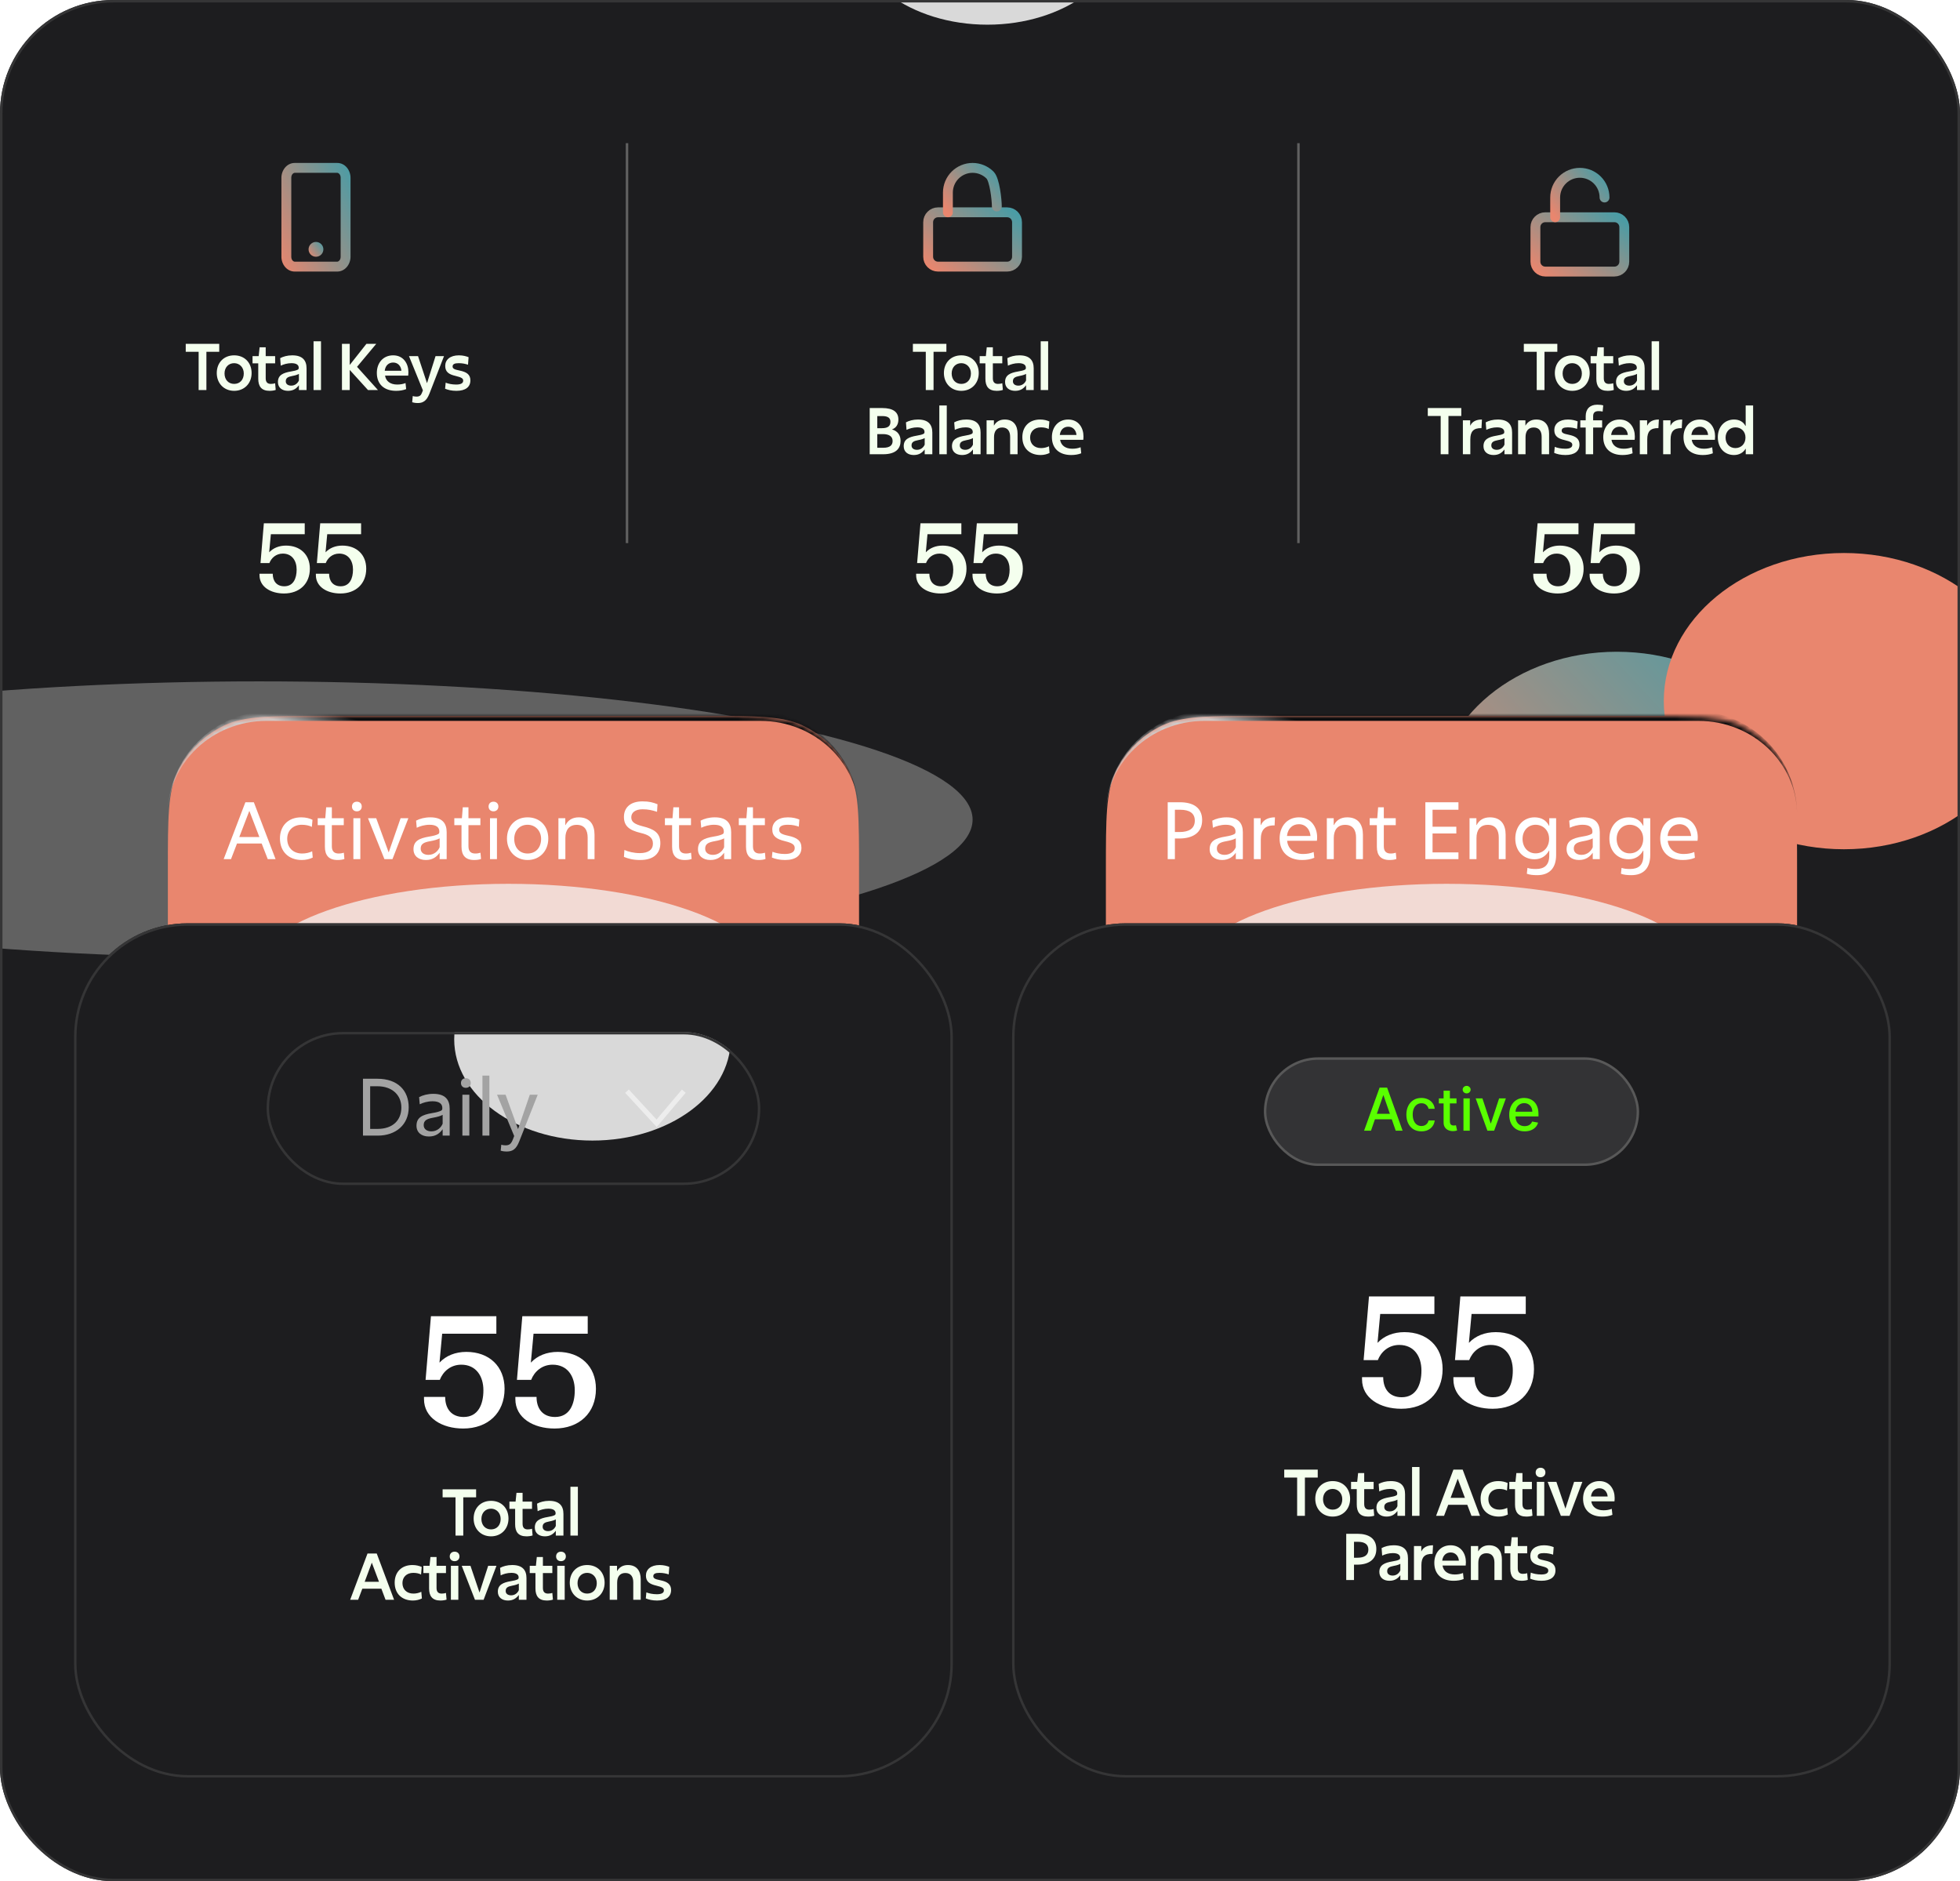 <svg width="397" height="381" viewBox="0 0 397 381" fill="none" xmlns="http://www.w3.org/2000/svg">
<g clip-path="url(#clip0_1_138)">
<rect width="397" height="381" rx="23" fill="#1D1D1F"/>
<g filter="url(#filter0_f_1_138)">
<ellipse cx="200" cy="-15.5" rx="28" ry="20.5" fill="#D9D9D9"/>
</g>
<g filter="url(#filter1_f_1_138)">
<ellipse cx="327.5" cy="162" rx="36.5" ry="30" fill="url(#paint0_linear_1_138)"/>
</g>
<g filter="url(#filter2_f_1_138)">
<ellipse cx="373.5" cy="142" rx="36.5" ry="30" fill="#E9866E"/>
</g>
<g filter="url(#filter3_f_1_138)">
<ellipse cx="52.5" cy="166" rx="144.5" ry="28" fill="#767676" fill-opacity="0.76"/>
</g>
<path d="M327 44H313C311.895 44 311 44.895 311 46V53C311 54.105 311.895 55 313 55H327C328.105 55 329 54.105 329 53V46C329 44.895 328.105 44 327 44Z" stroke="url(#paint1_linear_1_138)" stroke-width="2" stroke-linecap="round" stroke-linejoin="round"/>
<path d="M315 44V40C315 38.674 315.527 37.402 316.464 36.465C317.402 35.527 318.674 35 320 35C321.326 35 322.598 35.527 323.536 36.465C324.473 37.402 325 38.674 325 40" stroke="url(#paint2_linear_1_138)" stroke-width="2" stroke-linecap="round" stroke-linejoin="round"/>
<path d="M204 43H190C188.895 43 188 43.895 188 45V52C188 53.105 188.895 54 190 54H204C205.105 54 206 53.105 206 52V45C206 43.895 205.105 43 204 43Z" stroke="url(#paint3_linear_1_138)" stroke-width="2" stroke-linecap="round" stroke-linejoin="round"/>
<path d="M192 43V39C192 37.674 192.527 36.402 193.464 35.465C194.402 34.527 195.674 34 197 34C198.326 34 199.598 34.527 200.536 35.465C201.473 36.402 201.909 40.492 201.909 41.818" stroke="url(#paint4_linear_1_138)" stroke-width="2" stroke-linecap="round" stroke-linejoin="round"/>
<path d="M64 52C64.828 52 65.5 51.328 65.5 50.5C65.5 49.672 64.828 49 64 49C63.172 49 62.5 49.672 62.5 50.5C62.5 51.328 63.172 52 64 52Z" fill="url(#paint5_linear_1_138)"/>
<path fill-rule="evenodd" clip-rule="evenodd" d="M57 52C57 53.507 58.076 55 59.714 55H68.286C69.924 55 71 53.507 71 52V36C71 34.493 69.924 33 68.286 33H59.714C58.076 33 57 34.493 57 36V52ZM59.714 53C59.459 53 59 52.703 59 52V36C59 35.297 59.459 35 59.714 35H68.286C68.541 35 69 35.297 69 36V52C69 52.703 68.541 53 68.286 53H59.714Z" fill="url(#paint6_linear_1_138)"/>
<path d="M37.621 71.252V69.64H44.407V71.252H41.807V79H40.234V71.252H37.621ZM43.905 75.555C43.905 73.449 45.335 71.967 47.428 71.967C49.521 71.967 50.964 73.449 50.964 75.555C50.964 77.622 49.521 79.156 47.428 79.156C45.348 79.156 43.905 77.622 43.905 75.555ZM47.428 77.752C48.598 77.752 49.378 76.907 49.378 75.633C49.378 74.411 48.52 73.553 47.428 73.553C46.284 73.553 45.478 74.411 45.478 75.633C45.478 76.894 46.271 77.752 47.428 77.752ZM52.31 76.712V73.592H51.153V72.123H52.401L52.583 70.342H53.818V72.123H55.729V73.592H53.818V76.621C53.818 77.453 54.234 77.752 54.858 77.752C55.209 77.752 55.482 77.7 55.729 77.622L55.846 78.974C55.534 79.091 55.053 79.156 54.598 79.156C52.921 79.156 52.31 78.207 52.31 76.712ZM60.508 74.476C60.508 73.93 60.066 73.553 59.039 73.553C58.207 73.553 57.427 73.787 56.868 74.06L56.751 72.539C57.349 72.214 58.207 71.967 59.195 71.967C61.262 71.967 62.094 72.968 62.094 74.619V79H60.547V78.025C60.053 78.675 59.429 79.156 58.337 79.156C57.167 79.156 56.296 78.532 56.296 77.375C56.296 75.971 57.323 75.503 58.961 75.23C59.585 75.126 59.962 75.035 60.261 74.892C60.469 74.801 60.508 74.684 60.508 74.476ZM60.547 75.724C60.287 75.88 59.806 76.036 59.234 76.14C58.35 76.309 57.882 76.53 57.882 77.219C57.882 77.817 58.376 78.103 58.987 78.103C59.767 78.103 60.313 77.609 60.547 77.05V75.724ZM63.51 79V69.12H65.018V79H63.51ZM69.264 79V69.64H70.837V73.917L74.217 69.64H76.206L72.319 74.294L76.557 79H74.542L70.837 74.918V79H69.264ZM82.269 78.805C81.658 79.052 80.956 79.156 80.228 79.156C77.81 79.156 76.328 77.817 76.328 75.529C76.328 73.488 77.615 71.967 79.63 71.967C81.749 71.967 82.724 73.683 82.724 75.373C82.724 75.62 82.711 75.893 82.685 76.075H77.992C78.174 77.206 79.058 77.882 80.462 77.882C81.099 77.882 81.645 77.778 82.139 77.583L82.269 78.805ZM79.643 73.423C78.785 73.423 78.07 73.956 77.927 75.087H81.307C81.229 74.164 80.618 73.423 79.643 73.423ZM84.646 81.626C84.152 81.626 83.775 81.561 83.489 81.47L83.606 80.209C83.827 80.274 84.035 80.326 84.334 80.326C84.997 80.326 85.27 80.092 85.491 79.494L85.66 79.065L82.839 72.123H84.672L86.492 77.609L88.221 72.123H89.937L87.103 79.416C86.635 80.651 86.128 81.626 84.646 81.626ZM90.154 78.727L90.272 77.505C90.778 77.713 91.558 77.882 92.391 77.882C93.236 77.882 93.82 77.674 93.82 77.102C93.82 76.647 93.508 76.439 92.287 76.14C90.934 75.828 90.18 75.347 90.18 74.099C90.18 72.864 91.168 71.967 92.95 71.967C93.794 71.967 94.471 72.162 94.912 72.344L94.796 73.865C94.302 73.696 93.665 73.553 92.924 73.553C92.118 73.553 91.675 73.735 91.675 74.216C91.675 74.645 91.975 74.827 93.093 75.048C94.496 75.334 95.276 75.841 95.276 77.037C95.276 78.363 94.314 79.156 92.442 79.156C91.481 79.156 90.74 78.974 90.154 78.727Z" fill="#F4FFEE"/>
<path d="M52.764 114.04L53.444 105.98H61.724V108.2H54.864L54.524 111.86C55.344 110.98 56.544 110.5 57.924 110.5C60.804 110.5 62.764 112.32 62.764 115.18C62.764 118.24 60.644 120.2 57.524 120.2C54.844 120.2 52.564 118.86 52.564 116.48V116.2H55.244C55.244 117.7 56.044 118.74 57.584 118.74C59.424 118.74 60.084 117.14 60.084 115.36C60.084 113.56 59.144 112.12 57.284 112.12C55.924 112.12 54.964 113 54.564 114.04H52.764ZM64.18 114.04L64.86 105.98H73.14V108.2H66.28L65.94 111.86C66.76 110.98 67.96 110.5 69.34 110.5C72.22 110.5 74.18 112.32 74.18 115.18C74.18 118.24 72.06 120.2 68.94 120.2C66.26 120.2 63.98 118.86 63.98 116.48V116.2H66.66C66.66 117.7 67.46 118.74 69 118.74C70.84 118.74 71.5 117.14 71.5 115.36C71.5 113.56 70.56 112.12 68.7 112.12C67.34 112.12 66.38 113 65.98 114.04H64.18Z" fill="#F4FFEE"/>
<path d="M184.906 71.252V69.64H191.692V71.252H189.092V79H187.519V71.252H184.906ZM191.189 75.555C191.189 73.449 192.619 71.967 194.712 71.967C196.805 71.967 198.248 73.449 198.248 75.555C198.248 77.622 196.805 79.156 194.712 79.156C192.632 79.156 191.189 77.622 191.189 75.555ZM194.712 77.752C195.882 77.752 196.662 76.907 196.662 75.633C196.662 74.411 195.804 73.553 194.712 73.553C193.568 73.553 192.762 74.411 192.762 75.633C192.762 76.894 193.555 77.752 194.712 77.752ZM199.595 76.712V73.592H198.438V72.123H199.686L199.868 70.342H201.103V72.123H203.014V73.592H201.103V76.621C201.103 77.453 201.519 77.752 202.143 77.752C202.494 77.752 202.767 77.7 203.014 77.622L203.131 78.974C202.819 79.091 202.338 79.156 201.883 79.156C200.206 79.156 199.595 78.207 199.595 76.712ZM207.792 74.476C207.792 73.93 207.35 73.553 206.323 73.553C205.491 73.553 204.711 73.787 204.152 74.06L204.035 72.539C204.633 72.214 205.491 71.967 206.479 71.967C208.546 71.967 209.378 72.968 209.378 74.619V79H207.831V78.025C207.337 78.675 206.713 79.156 205.621 79.156C204.451 79.156 203.58 78.532 203.58 77.375C203.58 75.971 204.607 75.503 206.245 75.23C206.869 75.126 207.246 75.035 207.545 74.892C207.753 74.801 207.792 74.684 207.792 74.476ZM207.831 75.724C207.571 75.88 207.09 76.036 206.518 76.14C205.634 76.309 205.166 76.53 205.166 77.219C205.166 77.817 205.66 78.103 206.271 78.103C207.051 78.103 207.597 77.609 207.831 77.05V75.724ZM210.795 79V69.12H212.303V79H210.795ZM176.159 92V82.64H178.668C180.982 82.64 181.97 83.498 181.97 84.967C181.97 85.89 181.58 86.644 180.67 86.969C181.827 87.307 182.412 88.126 182.412 89.296C182.412 90.765 181.554 92 178.876 92H176.159ZM178.655 84.265H177.693V86.722H178.616C179.955 86.722 180.358 86.215 180.358 85.422C180.358 84.681 179.903 84.265 178.655 84.265ZM178.811 87.918H177.693V90.687H178.889C180.319 90.687 180.8 90.128 180.8 89.309C180.8 88.386 180.085 87.918 178.811 87.918ZM187.258 87.476C187.258 86.93 186.816 86.553 185.789 86.553C184.957 86.553 184.177 86.787 183.618 87.06L183.501 85.539C184.099 85.214 184.957 84.967 185.945 84.967C188.012 84.967 188.844 85.968 188.844 87.619V92H187.297V91.025C186.803 91.675 186.179 92.156 185.087 92.156C183.917 92.156 183.046 91.532 183.046 90.375C183.046 88.971 184.073 88.503 185.711 88.23C186.335 88.126 186.712 88.035 187.011 87.892C187.219 87.801 187.258 87.684 187.258 87.476ZM187.297 88.724C187.037 88.88 186.556 89.036 185.984 89.14C185.1 89.309 184.632 89.53 184.632 90.219C184.632 90.817 185.126 91.103 185.737 91.103C186.517 91.103 187.063 90.609 187.297 90.05V88.724ZM190.261 92V82.12H191.769V92H190.261ZM197.033 87.476C197.033 86.93 196.591 86.553 195.564 86.553C194.732 86.553 193.952 86.787 193.393 87.06L193.276 85.539C193.874 85.214 194.732 84.967 195.72 84.967C197.787 84.967 198.619 85.968 198.619 87.619V92H197.072V91.025C196.578 91.675 195.954 92.156 194.862 92.156C193.692 92.156 192.821 91.532 192.821 90.375C192.821 88.971 193.848 88.503 195.486 88.23C196.11 88.126 196.487 88.035 196.786 87.892C196.994 87.801 197.033 87.684 197.033 87.476ZM197.072 88.724C196.812 88.88 196.331 89.036 195.759 89.14C194.875 89.309 194.407 89.53 194.407 90.219C194.407 90.817 194.901 91.103 195.512 91.103C196.292 91.103 196.838 90.609 197.072 90.05V88.724ZM199.833 92V85.123H201.315V86.163H201.354C201.757 85.448 202.459 84.967 203.512 84.967C205.306 84.967 206.112 86.176 206.112 87.84V92H204.604V88.464C204.604 87.372 204.136 86.579 202.992 86.579C201.887 86.579 201.341 87.346 201.341 88.529V92H199.833ZM212.472 90.388L212.589 91.74C212.108 91.987 211.458 92.156 210.769 92.156C208.559 92.156 207.077 90.791 207.077 88.529C207.077 86.449 208.416 84.967 210.678 84.967C211.432 84.967 212.069 85.136 212.55 85.357L212.42 86.891C212.004 86.67 211.458 86.553 210.847 86.553C209.495 86.553 208.65 87.411 208.65 88.62C208.65 89.92 209.534 90.752 210.873 90.752C211.432 90.752 211.991 90.622 212.472 90.388ZM219.004 91.805C218.393 92.052 217.691 92.156 216.963 92.156C214.545 92.156 213.063 90.817 213.063 88.529C213.063 86.488 214.35 84.967 216.365 84.967C218.484 84.967 219.459 86.683 219.459 88.373C219.459 88.62 219.446 88.893 219.42 89.075H214.727C214.909 90.206 215.793 90.882 217.197 90.882C217.834 90.882 218.38 90.778 218.874 90.583L219.004 91.805ZM216.378 86.423C215.52 86.423 214.805 86.956 214.662 88.087H218.042C217.964 87.164 217.353 86.423 216.378 86.423Z" fill="#F4FFEE"/>
<path d="M185.764 114.04L186.444 105.98H194.724V108.2H187.864L187.524 111.86C188.344 110.98 189.544 110.5 190.924 110.5C193.804 110.5 195.764 112.32 195.764 115.18C195.764 118.24 193.644 120.2 190.524 120.2C187.844 120.2 185.564 118.86 185.564 116.48V116.2H188.244C188.244 117.7 189.044 118.74 190.584 118.74C192.424 118.74 193.084 117.14 193.084 115.36C193.084 113.56 192.144 112.12 190.284 112.12C188.924 112.12 187.964 113 187.564 114.04H185.764ZM197.18 114.04L197.86 105.98H206.14V108.2H199.28L198.94 111.86C199.76 110.98 200.96 110.5 202.34 110.5C205.22 110.5 207.18 112.32 207.18 115.18C207.18 118.24 205.06 120.2 201.94 120.2C199.26 120.2 196.98 118.86 196.98 116.48V116.2H199.66C199.66 117.7 200.46 118.74 202 118.74C203.84 118.74 204.5 117.14 204.5 115.36C204.5 113.56 203.56 112.12 201.7 112.12C200.34 112.12 199.38 113 198.98 114.04H197.18Z" fill="#F4FFEE"/>
<path d="M308.652 71.252V69.64H315.438V71.252H312.838V79H311.265V71.252H308.652ZM314.936 75.555C314.936 73.449 316.366 71.967 318.459 71.967C320.552 71.967 321.995 73.449 321.995 75.555C321.995 77.622 320.552 79.156 318.459 79.156C316.379 79.156 314.936 77.622 314.936 75.555ZM318.459 77.752C319.629 77.752 320.409 76.907 320.409 75.633C320.409 74.411 319.551 73.553 318.459 73.553C317.315 73.553 316.509 74.411 316.509 75.633C316.509 76.894 317.302 77.752 318.459 77.752ZM323.341 76.712V73.592H322.184V72.123H323.432L323.614 70.342H324.849V72.123H326.76V73.592H324.849V76.621C324.849 77.453 325.265 77.752 325.889 77.752C326.24 77.752 326.513 77.7 326.76 77.622L326.877 78.974C326.565 79.091 326.084 79.156 325.629 79.156C323.952 79.156 323.341 78.207 323.341 76.712ZM331.539 74.476C331.539 73.93 331.097 73.553 330.07 73.553C329.238 73.553 328.458 73.787 327.899 74.06L327.782 72.539C328.38 72.214 329.238 71.967 330.226 71.967C332.293 71.967 333.125 72.968 333.125 74.619V79H331.578V78.025C331.084 78.675 330.46 79.156 329.368 79.156C328.198 79.156 327.327 78.532 327.327 77.375C327.327 75.971 328.354 75.503 329.992 75.23C330.616 75.126 330.993 75.035 331.292 74.892C331.5 74.801 331.539 74.684 331.539 74.476ZM331.578 75.724C331.318 75.88 330.837 76.036 330.265 76.14C329.381 76.309 328.913 76.53 328.913 77.219C328.913 77.817 329.407 78.103 330.018 78.103C330.798 78.103 331.344 77.609 331.578 77.05V75.724ZM334.541 79V69.12H336.049V79H334.541ZM289.2 84.252V82.64H295.986V84.252H293.386V92H291.813V84.252H289.2ZM296.307 92V85.123H297.789V86.176H297.828C298.192 85.383 299.011 84.967 300.168 84.967L300.077 86.709C298.426 86.67 297.815 87.424 297.815 88.984V92H296.307ZM304.692 87.476C304.692 86.93 304.25 86.553 303.223 86.553C302.391 86.553 301.611 86.787 301.052 87.06L300.935 85.539C301.533 85.214 302.391 84.967 303.379 84.967C305.446 84.967 306.278 85.968 306.278 87.619V92H304.731V91.025C304.237 91.675 303.613 92.156 302.521 92.156C301.351 92.156 300.48 91.532 300.48 90.375C300.48 88.971 301.507 88.503 303.145 88.23C303.769 88.126 304.146 88.035 304.445 87.892C304.653 87.801 304.692 87.684 304.692 87.476ZM304.731 88.724C304.471 88.88 303.99 89.036 303.418 89.14C302.534 89.309 302.066 89.53 302.066 90.219C302.066 90.817 302.56 91.103 303.171 91.103C303.951 91.103 304.497 90.609 304.731 90.05V88.724ZM307.491 92V85.123H308.973V86.163H309.012C309.415 85.448 310.117 84.967 311.17 84.967C312.964 84.967 313.77 86.176 313.77 87.84V92H312.262V88.464C312.262 87.372 311.794 86.579 310.65 86.579C309.545 86.579 308.999 87.346 308.999 88.529V92H307.491ZM314.801 91.727L314.918 90.505C315.425 90.713 316.205 90.882 317.037 90.882C317.882 90.882 318.467 90.674 318.467 90.102C318.467 89.647 318.155 89.439 316.933 89.14C315.581 88.828 314.827 88.347 314.827 87.099C314.827 85.864 315.815 84.967 317.596 84.967C318.441 84.967 319.117 85.162 319.559 85.344L319.442 86.865C318.948 86.696 318.311 86.553 317.57 86.553C316.764 86.553 316.322 86.735 316.322 87.216C316.322 87.645 316.621 87.827 317.739 88.048C319.143 88.334 319.923 88.841 319.923 90.037C319.923 91.363 318.961 92.156 317.089 92.156C316.127 92.156 315.386 91.974 314.801 91.727ZM320.093 86.592V85.123H321.185V84.278C321.185 82.848 322.03 81.964 323.499 81.964C324.006 81.964 324.422 82.003 324.734 82.107L324.617 83.355C324.37 83.29 324.11 83.264 323.785 83.264C322.966 83.264 322.693 83.667 322.693 84.291V85.123H324.513V86.592H322.693V92H321.185V86.592H320.093ZM330.681 91.805C330.07 92.052 329.368 92.156 328.64 92.156C326.222 92.156 324.74 90.817 324.74 88.529C324.74 86.488 326.027 84.967 328.042 84.967C330.161 84.967 331.136 86.683 331.136 88.373C331.136 88.62 331.123 88.893 331.097 89.075H326.404C326.586 90.206 327.47 90.882 328.874 90.882C329.511 90.882 330.057 90.778 330.551 90.583L330.681 91.805ZM328.055 86.423C327.197 86.423 326.482 86.956 326.339 88.087H329.719C329.641 87.164 329.03 86.423 328.055 86.423ZM332.145 92V85.123H333.627V86.176H333.666C334.03 85.383 334.849 84.967 336.006 84.967L335.915 86.709C334.264 86.67 333.653 87.424 333.653 88.984V92H332.145ZM336.874 92V85.123H338.356V86.176H338.395C338.759 85.383 339.578 84.967 340.735 84.967L340.644 86.709C338.993 86.67 338.382 87.424 338.382 88.984V92H336.874ZM346.937 91.805C346.326 92.052 345.624 92.156 344.896 92.156C342.478 92.156 340.996 90.817 340.996 88.529C340.996 86.488 342.283 84.967 344.298 84.967C346.417 84.967 347.392 86.683 347.392 88.373C347.392 88.62 347.379 88.893 347.353 89.075H342.66C342.842 90.206 343.726 90.882 345.13 90.882C345.767 90.882 346.313 90.778 346.807 90.583L346.937 91.805ZM344.311 86.423C343.453 86.423 342.738 86.956 342.595 88.087H345.975C345.897 87.164 345.286 86.423 344.311 86.423ZM355.096 82.12V92H353.601V90.895H353.562C353.107 91.675 352.275 92.156 351.222 92.156C349.324 92.156 347.946 90.752 347.946 88.542C347.946 86.371 349.389 84.967 351.235 84.967C352.275 84.967 353.12 85.422 353.536 86.254H353.588V82.12H355.096ZM351.508 86.553C350.39 86.553 349.519 87.398 349.519 88.633C349.519 89.92 350.377 90.752 351.508 90.752C352.665 90.752 353.549 89.907 353.549 88.62C353.549 87.372 352.665 86.553 351.508 86.553Z" fill="#F4FFEE"/>
<path d="M310.764 114.04L311.444 105.98H319.724V108.2H312.864L312.524 111.86C313.344 110.98 314.544 110.5 315.924 110.5C318.804 110.5 320.764 112.32 320.764 115.18C320.764 118.24 318.644 120.2 315.524 120.2C312.844 120.2 310.564 118.86 310.564 116.48V116.2H313.244C313.244 117.7 314.044 118.74 315.584 118.74C317.424 118.74 318.084 117.14 318.084 115.36C318.084 113.56 317.144 112.12 315.284 112.12C313.924 112.12 312.964 113 312.564 114.04H310.764ZM322.18 114.04L322.86 105.98H331.14V108.2H324.28L323.94 111.86C324.76 110.98 325.96 110.5 327.34 110.5C330.22 110.5 332.18 112.32 332.18 115.18C332.18 118.24 330.06 120.2 326.94 120.2C324.26 120.2 321.98 118.86 321.98 116.48V116.2H324.66C324.66 117.7 325.46 118.74 327 118.74C328.84 118.74 329.5 117.14 329.5 115.36C329.5 113.56 328.56 112.12 326.7 112.12C325.34 112.12 324.38 113 323.98 114.04H322.18Z" fill="#F4FFEE"/>
<path d="M127 29V110" stroke="#616161" stroke-width="0.5"/>
<path d="M263 29V110" stroke="#616161" stroke-width="0.5"/>
<g clip-path="url(#clip1_1_138)">
<mask id="path-21-inside-1_1_138" fill="white">
<path d="M34 190H174V176.2C174 165.753 174 160.529 172.097 156.484C170.115 152.273 166.727 148.885 162.516 146.903C158.471 145 153.247 145 142.8 145H65.2C54.753 145 49.529 145 45.484 146.903C41.273 148.885 37.885 152.273 35.904 156.484C34 160.529 34 165.753 34 176.2V190Z"/>
</mask>
<path d="M34 190H174V176.2C174 165.753 174 160.529 172.097 156.484C170.115 152.273 166.727 148.885 162.516 146.903C158.471 145 153.247 145 142.8 145H65.2C54.753 145 49.529 145 45.484 146.903C41.273 148.885 37.885 152.273 35.904 156.484C34 160.529 34 165.753 34 176.2V190Z" fill="#E9866E"/>
<g filter="url(#filter4_f_1_138)">
<ellipse cx="52" cy="18.5" rx="52" ry="18.5" transform="matrix(1 0 0 -1 51 216)" fill="#F5F5F5" fill-opacity="0.76"/>
</g>
<path d="M54.232 174L53 170.832H48.008L46.792 174H45.304L49.704 162.48H51.416L55.816 174H54.232ZM52.536 169.52L50.504 164.224L48.472 169.52H52.536ZM63.232 172.416L63.344 173.68C62.752 173.984 61.968 174.176 61.12 174.176C58.48 174.176 56.704 172.48 56.704 169.808C56.704 167.328 58.304 165.536 61.008 165.536C61.968 165.536 62.704 165.744 63.296 166.032L63.168 167.472C62.64 167.2 61.936 167.04 61.136 167.04C59.328 167.04 58.176 168.24 58.176 169.872C58.176 171.696 59.392 172.864 61.2 172.864C61.936 172.864 62.64 172.704 63.232 172.416ZM65.807 171.488V167.12H64.351V165.712H65.887L66.063 163.504H67.215V165.712H69.631V167.12H67.215V171.408C67.215 172.496 67.791 172.864 68.591 172.864C69.007 172.864 69.327 172.8 69.647 172.704L69.759 173.968C69.423 174.112 68.879 174.176 68.367 174.176C66.575 174.176 65.807 173.2 65.807 171.488ZM72.282 164.32C71.69 164.32 71.29 163.936 71.29 163.344C71.29 162.752 71.69 162.368 72.282 162.368C72.874 162.368 73.274 162.752 73.274 163.344C73.274 163.936 72.858 164.32 72.282 164.32ZM71.578 174V165.712H72.986V174H71.578ZM79.496 174H77.865L74.537 165.712H76.201L78.728 172.64L81.144 165.712H82.713L79.496 174ZM88.985 168.4C88.985 167.6 88.409 167.04 87.017 167.04C85.993 167.04 85.065 167.328 84.409 167.648L84.281 166.208C85.017 165.808 86.025 165.536 87.161 165.536C89.561 165.536 90.473 166.72 90.473 168.544V174H89.049V172.704C88.457 173.52 87.657 174.176 86.265 174.176C84.825 174.176 83.753 173.408 83.753 172C83.753 170.368 84.841 169.776 86.985 169.424C87.769 169.296 88.313 169.152 88.697 168.96C88.953 168.848 88.985 168.688 88.985 168.4ZM89.049 169.792C88.665 170.016 87.961 170.224 87.129 170.368C85.849 170.592 85.209 170.928 85.209 171.872C85.209 172.72 85.913 173.136 86.777 173.136C87.913 173.136 88.729 172.384 89.049 171.584V169.792ZM93.479 171.488V167.12H92.023V165.712H93.559L93.735 163.504H94.887V165.712H97.303V167.12H94.887V171.408C94.887 172.496 95.463 172.864 96.263 172.864C96.679 172.864 96.999 172.8 97.319 172.704L97.431 173.968C97.095 174.112 96.551 174.176 96.039 174.176C94.247 174.176 93.479 173.2 93.479 171.488ZM99.954 164.32C99.362 164.32 98.962 163.936 98.962 163.344C98.962 162.752 99.362 162.368 99.954 162.368C100.546 162.368 100.946 162.752 100.946 163.344C100.946 163.936 100.53 164.32 99.954 164.32ZM99.25 174V165.712H100.658V174H99.25ZM102.688 169.856C102.688 167.296 104.384 165.536 106.864 165.536C109.36 165.536 111.056 167.296 111.056 169.84C111.056 172.32 109.36 174.176 106.864 174.176C104.4 174.176 102.688 172.32 102.688 169.856ZM106.864 172.864C108.528 172.864 109.6 171.664 109.6 169.904C109.6 168.208 108.384 167.04 106.864 167.04C105.264 167.04 104.16 168.208 104.16 169.904C104.16 171.664 105.232 172.864 106.864 172.864ZM113.109 174V165.712H114.501V167.104H114.549C115.013 166.16 115.909 165.536 117.221 165.536C119.509 165.536 120.421 167.04 120.421 169.056V174H119.029V169.616C119.029 168.144 118.405 167.056 116.821 167.056C115.285 167.056 114.517 168.096 114.517 169.728V174H113.109ZM126.379 173.552L126.475 172.144C127.211 172.48 128.363 172.784 129.595 172.784C131.323 172.784 132.251 172.08 132.251 170.864C132.251 169.584 131.339 169.072 129.803 168.704C127.435 168.144 126.379 167.296 126.379 165.44C126.379 163.664 127.579 162.304 130.123 162.304C131.515 162.304 132.235 162.512 133.179 162.88L133.083 164.416C132.107 164.096 131.291 163.904 130.155 163.904C128.603 163.904 127.867 164.624 127.867 165.52C127.867 166.4 128.395 166.896 130.219 167.36C132.443 167.904 133.755 168.672 133.755 170.768C133.755 172.688 132.587 174.176 129.659 174.176C128.155 174.176 127.291 173.904 126.379 173.552ZM136.135 171.488V167.12H134.679V165.712H136.215L136.391 163.504H137.543V165.712H139.959V167.12H137.543V171.408C137.543 172.496 138.119 172.864 138.919 172.864C139.335 172.864 139.655 172.8 139.975 172.704L140.087 173.968C139.751 174.112 139.207 174.176 138.695 174.176C136.903 174.176 136.135 173.2 136.135 171.488ZM146.61 168.4C146.61 167.6 146.034 167.04 144.642 167.04C143.618 167.04 142.69 167.328 142.034 167.648L141.906 166.208C142.642 165.808 143.65 165.536 144.786 165.536C147.186 165.536 148.098 166.72 148.098 168.544V174H146.674V172.704C146.082 173.52 145.282 174.176 143.89 174.176C142.45 174.176 141.378 173.408 141.378 172C141.378 170.368 142.466 169.776 144.61 169.424C145.394 169.296 145.938 169.152 146.322 168.96C146.578 168.848 146.61 168.688 146.61 168.4ZM146.674 169.792C146.29 170.016 145.586 170.224 144.754 170.368C143.474 170.592 142.834 170.928 142.834 171.872C142.834 172.72 143.538 173.136 144.402 173.136C145.538 173.136 146.354 172.384 146.674 171.584V169.792ZM151.104 171.488V167.12H149.648V165.712H151.184L151.36 163.504H152.512V165.712H154.928V167.12H152.512V171.408C152.512 172.496 153.088 172.864 153.888 172.864C154.304 172.864 154.624 172.8 154.944 172.704L155.056 173.968C154.72 174.112 154.176 174.176 153.664 174.176C151.872 174.176 151.104 173.2 151.104 171.488ZM156.347 173.68L156.459 172.512C157.115 172.768 157.979 172.96 158.955 172.96C160.139 172.96 160.971 172.624 160.971 171.776C160.971 171.072 160.507 170.736 158.955 170.352C157.307 169.952 156.427 169.376 156.427 167.968C156.427 166.528 157.595 165.536 159.595 165.536C160.619 165.536 161.371 165.76 161.915 165.984L161.803 167.424C161.227 167.216 160.507 167.04 159.595 167.04C158.491 167.04 157.819 167.312 157.819 168.032C157.819 168.688 158.283 168.976 159.659 169.264C161.435 169.648 162.331 170.256 162.331 171.712C162.331 173.232 161.211 174.176 159.019 174.176C157.899 174.176 157.067 173.968 156.347 173.68Z" fill="white"/>
</g>
<path d="M34 190H174H34ZM174 165C174 153.402 164.598 144 153 144H55C43.402 144 34 153.402 34 165C34 154.507 42.954 146 54 146H154C165.046 146 174 154.507 174 165ZM34 145V190V145ZM174 190V145V190Z" fill="url(#paint7_linear_1_138)" mask="url(#path-21-inside-1_1_138)"/>
<g clip-path="url(#clip2_1_138)">
<mask id="path-25-inside-2_1_138" fill="white">
<path d="M224 190H364V176.2C364 165.753 364 160.529 362.097 156.484C360.115 152.273 356.727 148.885 352.516 146.903C348.471 145 343.247 145 332.8 145H255.2C244.753 145 239.529 145 235.484 146.903C231.273 148.885 227.885 152.273 225.903 156.484C224 160.529 224 165.753 224 176.2V190Z"/>
</mask>
<path d="M224 190H364V176.2C364 165.753 364 160.529 362.097 156.484C360.115 152.273 356.727 148.885 352.516 146.903C348.471 145 343.247 145 332.8 145H255.2C244.753 145 239.529 145 235.484 146.903C231.273 148.885 227.885 152.273 225.903 156.484C224 160.529 224 165.753 224 176.2V190Z" fill="#E9866E"/>
<g filter="url(#filter5_f_1_138)">
<ellipse cx="52" cy="18.5" rx="52" ry="18.5" transform="matrix(1 0 0 -1 241 216)" fill="#F5F5F5" fill-opacity="0.76"/>
</g>
<path d="M238.84 169.824H237.976V174H236.52V162.48H238.984C241.72 162.48 243.496 163.6 243.496 166.096C243.496 168.704 241.544 169.824 238.84 169.824ZM239.064 164H237.976V168.512H238.904C240.856 168.512 242.008 167.792 242.008 166.192C242.008 164.688 240.904 164 239.064 164ZM250.251 168.4C250.251 167.6 249.675 167.04 248.283 167.04C247.259 167.04 246.331 167.328 245.675 167.648L245.547 166.208C246.283 165.808 247.291 165.536 248.427 165.536C250.827 165.536 251.739 166.72 251.739 168.544V174H250.315V172.704C249.723 173.52 248.923 174.176 247.531 174.176C246.091 174.176 245.019 173.408 245.019 172C245.019 170.368 246.107 169.776 248.251 169.424C249.035 169.296 249.579 169.152 249.963 168.96C250.219 168.848 250.251 168.688 250.251 168.4ZM250.315 169.792C249.931 170.016 249.227 170.224 248.395 170.368C247.115 170.592 246.475 170.928 246.475 171.872C246.475 172.72 247.179 173.136 248.043 173.136C249.179 173.136 249.995 172.384 250.315 171.584V169.792ZM253.969 174V165.712H255.345V167.104H255.393C255.841 166.096 256.817 165.536 258.241 165.536L258.177 167.168C256.145 167.136 255.377 168.16 255.377 169.984V174H253.969ZM266.212 173.728C265.476 174.048 264.628 174.176 263.748 174.176C260.916 174.176 259.188 172.512 259.188 169.808C259.188 167.376 260.708 165.536 263.108 165.536C265.652 165.536 266.788 167.648 266.788 169.552C266.788 169.808 266.772 170.112 266.74 170.288H260.708C260.884 171.888 262.036 172.96 263.94 172.96C264.74 172.96 265.46 172.832 266.084 172.56L266.212 173.728ZM263.092 166.928C261.86 166.928 260.852 167.728 260.676 169.312H265.444C265.332 168 264.484 166.928 263.092 166.928ZM268.75 174V165.712H270.142V167.104H270.19C270.654 166.16 271.55 165.536 272.862 165.536C275.15 165.536 276.062 167.04 276.062 169.056V174H274.67V169.616C274.67 168.144 274.046 167.056 272.462 167.056C270.926 167.056 270.158 168.096 270.158 169.728V174H268.75ZM278.885 171.488V167.12H277.429V165.712H278.965L279.141 163.504H280.293V165.712H282.709V167.12H280.293V171.408C280.293 172.496 280.869 172.864 281.669 172.864C282.085 172.864 282.405 172.8 282.725 172.704L282.837 173.968C282.501 174.112 281.957 174.176 281.445 174.176C279.653 174.176 278.885 173.2 278.885 171.488ZM288.708 174V162.48H295.411V164H290.164V167.44H294.98V168.8H290.164V172.64H295.411V174H288.708ZM297.656 174V165.712H299.048V167.104H299.096C299.56 166.16 300.456 165.536 301.768 165.536C304.056 165.536 304.968 167.04 304.968 169.056V174H303.576V169.616C303.576 168.144 302.952 167.056 301.368 167.056C299.832 167.056 299.064 168.096 299.064 169.728V174H297.656ZM313.803 173.264V172.272H313.755C313.163 173.36 312.171 174.032 310.811 174.032C308.523 174.032 306.923 172.336 306.923 169.84C306.923 167.296 308.587 165.536 310.827 165.536C312.203 165.536 313.211 166.144 313.755 167.248H313.803V165.712H315.195V173.168C315.195 175.84 313.819 177.248 311.355 177.248C310.507 177.248 309.819 177.168 309.259 176.96L309.387 175.776C309.899 175.952 310.443 176 311.115 176C312.763 176 313.803 175.264 313.803 173.264ZM311.035 167.04C309.531 167.04 308.395 168.224 308.395 169.888C308.395 171.632 309.515 172.832 311.035 172.832C312.603 172.832 313.771 171.632 313.771 169.888C313.771 168.224 312.603 167.04 311.035 167.04ZM322.548 168.4C322.548 167.6 321.972 167.04 320.58 167.04C319.556 167.04 318.628 167.328 317.972 167.648L317.844 166.208C318.58 165.808 319.588 165.536 320.724 165.536C323.124 165.536 324.036 166.72 324.036 168.544V174H322.612V172.704C322.02 173.52 321.22 174.176 319.828 174.176C318.388 174.176 317.316 173.408 317.316 172C317.316 170.368 318.404 169.776 320.548 169.424C321.332 169.296 321.876 169.152 322.26 168.96C322.516 168.848 322.548 168.688 322.548 168.4ZM322.612 169.792C322.228 170.016 321.524 170.224 320.692 170.368C319.412 170.592 318.772 170.928 318.772 171.872C318.772 172.72 319.476 173.136 320.34 173.136C321.476 173.136 322.292 172.384 322.612 171.584V169.792ZM332.865 173.264V172.272H332.817C332.225 173.36 331.233 174.032 329.873 174.032C327.585 174.032 325.985 172.336 325.985 169.84C325.985 167.296 327.649 165.536 329.889 165.536C331.265 165.536 332.273 166.144 332.817 167.248H332.865V165.712H334.257V173.168C334.257 175.84 332.881 177.248 330.417 177.248C329.569 177.248 328.881 177.168 328.321 176.96L328.449 175.776C328.961 175.952 329.505 176 330.177 176C331.825 176 332.865 175.264 332.865 173.264ZM330.097 167.04C328.593 167.04 327.457 168.224 327.457 169.888C327.457 171.632 328.577 172.832 330.097 172.832C331.665 172.832 332.833 171.632 332.833 169.888C332.833 168.224 331.665 167.04 330.097 167.04ZM343.306 173.728C342.57 174.048 341.722 174.176 340.842 174.176C338.01 174.176 336.282 172.512 336.282 169.808C336.282 167.376 337.802 165.536 340.202 165.536C342.746 165.536 343.882 167.648 343.882 169.552C343.882 169.808 343.866 170.112 343.834 170.288H337.802C337.978 171.888 339.13 172.96 341.034 172.96C341.834 172.96 342.554 172.832 343.178 172.56L343.306 173.728ZM340.186 166.928C338.954 166.928 337.946 167.728 337.77 169.312H342.538C342.426 168 341.578 166.928 340.186 166.928Z" fill="white"/>
</g>
<path d="M224 190H364H224ZM364 165C364 153.402 354.598 144 343 144H245C233.402 144 224 153.402 224 165C224 154.507 232.954 146 244 146H344C355.046 146 364 154.507 364 165ZM224 145V190V145ZM364 190V145V190Z" fill="url(#paint8_linear_1_138)" mask="url(#path-25-inside-2_1_138)"/>
<g clip-path="url(#clip3_1_138)">
<rect x="15" y="187" width="178" height="173" rx="23" fill="#1D1D1F"/>
<g filter="url(#filter6_f_1_138)">
<ellipse cx="215" cy="171.5" rx="28" ry="20.5" fill="#D9D9D9"/>
</g>
<path d="M89.652 303.252V301.64H96.438V303.252H93.838V311H92.265V303.252H89.652ZM95.936 307.555C95.936 305.449 97.366 303.967 99.459 303.967C101.552 303.967 102.995 305.449 102.995 307.555C102.995 309.622 101.552 311.156 99.459 311.156C97.379 311.156 95.936 309.622 95.936 307.555ZM99.459 309.752C100.629 309.752 101.409 308.907 101.409 307.633C101.409 306.411 100.551 305.553 99.459 305.553C98.315 305.553 97.509 306.411 97.509 307.633C97.509 308.894 98.302 309.752 99.459 309.752ZM104.341 308.712V305.592H103.184V304.123H104.432L104.614 302.342H105.849V304.123H107.76V305.592H105.849V308.621C105.849 309.453 106.265 309.752 106.889 309.752C107.24 309.752 107.513 309.7 107.76 309.622L107.877 310.974C107.565 311.091 107.084 311.156 106.629 311.156C104.952 311.156 104.341 310.207 104.341 308.712ZM112.539 306.476C112.539 305.93 112.097 305.553 111.07 305.553C110.238 305.553 109.458 305.787 108.899 306.06L108.782 304.539C109.38 304.214 110.238 303.967 111.226 303.967C113.293 303.967 114.125 304.968 114.125 306.619V311H112.578V310.025C112.084 310.675 111.46 311.156 110.368 311.156C109.198 311.156 108.327 310.532 108.327 309.375C108.327 307.971 109.354 307.503 110.992 307.23C111.616 307.126 111.993 307.035 112.292 306.892C112.5 306.801 112.539 306.684 112.539 306.476ZM112.578 307.724C112.318 307.88 111.837 308.036 111.265 308.14C110.381 308.309 109.913 308.53 109.913 309.219C109.913 309.817 110.407 310.103 111.018 310.103C111.798 310.103 112.344 309.609 112.578 309.05V307.724ZM115.541 311V301.12H117.049V311H115.541ZM78.092 324L77.247 321.764H73.386L72.541 324H70.929L74.439 314.64H76.311L79.821 324H78.092ZM76.766 320.36L75.31 316.486L73.867 320.36H76.766ZM85.338 322.388L85.455 323.74C84.974 323.987 84.324 324.156 83.635 324.156C81.425 324.156 79.943 322.791 79.943 320.529C79.943 318.449 81.282 316.967 83.544 316.967C84.298 316.967 84.935 317.136 85.416 317.357L85.286 318.891C84.87 318.67 84.324 318.553 83.713 318.553C82.361 318.553 81.516 319.411 81.516 320.62C81.516 321.92 82.4 322.752 83.739 322.752C84.298 322.752 84.857 322.622 85.338 322.388ZM86.914 321.712V318.592H85.757V317.123H87.005L87.187 315.342H88.422V317.123H90.333V318.592H88.422V321.621C88.422 322.453 88.838 322.752 89.462 322.752C89.813 322.752 90.086 322.7 90.333 322.622L90.45 323.974C90.138 324.091 89.657 324.156 89.202 324.156C87.525 324.156 86.914 323.207 86.914 321.712ZM92.083 316.187C91.511 316.187 91.095 315.81 91.095 315.225C91.095 314.64 91.498 314.263 92.083 314.263C92.655 314.263 93.071 314.64 93.071 315.225C93.071 315.81 92.642 316.187 92.083 316.187ZM91.329 324V317.123H92.837V324H91.329ZM97.958 324H96.203L93.525 317.123H95.293L97.126 322.544L98.881 317.123H100.558L97.958 324ZM105.052 319.476C105.052 318.93 104.61 318.553 103.583 318.553C102.751 318.553 101.971 318.787 101.412 319.06L101.295 317.539C101.893 317.214 102.751 316.967 103.739 316.967C105.806 316.967 106.638 317.968 106.638 319.619V324H105.091V323.025C104.597 323.675 103.973 324.156 102.881 324.156C101.711 324.156 100.84 323.532 100.84 322.375C100.84 320.971 101.867 320.503 103.505 320.23C104.129 320.126 104.506 320.035 104.805 319.892C105.013 319.801 105.052 319.684 105.052 319.476ZM105.091 320.724C104.831 320.88 104.35 321.036 103.778 321.14C102.894 321.309 102.426 321.53 102.426 322.219C102.426 322.817 102.92 323.103 103.531 323.103C104.311 323.103 104.857 322.609 105.091 322.05V320.724ZM108.457 321.712V318.592H107.3V317.123H108.548L108.73 315.342H109.965V317.123H111.876V318.592H109.965V321.621C109.965 322.453 110.381 322.752 111.005 322.752C111.356 322.752 111.629 322.7 111.876 322.622L111.993 323.974C111.681 324.091 111.2 324.156 110.745 324.156C109.068 324.156 108.457 323.207 108.457 321.712ZM113.626 316.187C113.054 316.187 112.638 315.81 112.638 315.225C112.638 314.64 113.041 314.263 113.626 314.263C114.198 314.263 114.614 314.64 114.614 315.225C114.614 315.81 114.185 316.187 113.626 316.187ZM112.872 324V317.123H114.38V324H112.872ZM115.407 320.555C115.407 318.449 116.837 316.967 118.93 316.967C121.023 316.967 122.466 318.449 122.466 320.555C122.466 322.622 121.023 324.156 118.93 324.156C116.85 324.156 115.407 322.622 115.407 320.555ZM118.93 322.752C120.1 322.752 120.88 321.907 120.88 320.633C120.88 319.411 120.022 318.553 118.93 318.553C117.786 318.553 116.98 319.411 116.98 320.633C116.98 321.894 117.773 322.752 118.93 322.752ZM123.498 324V317.123H124.98V318.163H125.019C125.422 317.448 126.124 316.967 127.177 316.967C128.971 316.967 129.777 318.176 129.777 319.84V324H128.269V320.464C128.269 319.372 127.801 318.579 126.657 318.579C125.552 318.579 125.006 319.346 125.006 320.529V324H123.498ZM130.808 323.727L130.925 322.505C131.432 322.713 132.212 322.882 133.044 322.882C133.889 322.882 134.474 322.674 134.474 322.102C134.474 321.647 134.162 321.439 132.94 321.14C131.588 320.828 130.834 320.347 130.834 319.099C130.834 317.864 131.822 316.967 133.603 316.967C134.448 316.967 135.124 317.162 135.566 317.344L135.449 318.865C134.955 318.696 134.318 318.553 133.577 318.553C132.771 318.553 132.329 318.735 132.329 319.216C132.329 319.645 132.628 319.827 133.746 320.048C135.15 320.334 135.93 320.841 135.93 322.037C135.93 323.363 134.968 324.156 133.096 324.156C132.134 324.156 131.393 323.974 130.808 323.727Z" fill="#F4FFEE"/>
<path d="M86.202 279.464L87.29 266.568H100.538V270.12H89.562L89.018 275.976C90.33 274.568 92.25 273.8 94.458 273.8C99.066 273.8 102.202 276.712 102.202 281.288C102.202 286.184 98.81 289.32 93.818 289.32C89.53 289.32 85.882 287.176 85.882 283.368V282.92H90.17C90.17 285.32 91.45 286.984 93.914 286.984C96.858 286.984 97.914 284.424 97.914 281.576C97.914 278.696 96.41 276.392 93.434 276.392C91.258 276.392 89.722 277.8 89.082 279.464H86.202ZM104.708 279.464L105.796 266.568H119.044V270.12H108.068L107.524 275.976C108.836 274.568 110.756 273.8 112.964 273.8C117.572 273.8 120.708 276.712 120.708 281.288C120.708 286.184 117.316 289.32 112.324 289.32C108.036 289.32 104.388 287.176 104.388 283.368V282.92H108.676C108.676 285.32 109.956 286.984 112.42 286.984C115.364 286.984 116.42 284.424 116.42 281.576C116.42 278.696 114.916 276.392 111.94 276.392C109.764 276.392 108.228 277.8 107.588 279.464H104.708Z" fill="white"/>
<g clip-path="url(#clip4_1_138)">
<rect x="54" y="209" width="100" height="31" rx="15.5" fill="#1D1D1F"/>
<g filter="url(#filter7_f_1_138)">
<ellipse cx="120" cy="210.5" rx="28" ry="20.5" fill="#D9D9D9"/>
</g>
<path d="M73.52 230V218.48H76.432C80.592 218.48 82.784 220.896 82.784 224.272C82.784 227.808 80.16 230 76.496 230H73.52ZM76.448 220H74.976V228.64H76.464C79.584 228.64 81.296 226.864 81.296 224.304C81.296 221.76 79.408 220 76.448 220ZM89.594 224.4C89.594 223.6 89.019 223.04 87.626 223.04C86.603 223.04 85.674 223.328 85.019 223.648L84.891 222.208C85.626 221.808 86.635 221.536 87.77 221.536C90.171 221.536 91.082 222.72 91.082 224.544V230H89.659V228.704C89.067 229.52 88.266 230.176 86.874 230.176C85.434 230.176 84.362 229.408 84.362 228C84.362 226.368 85.451 225.776 87.594 225.424C88.379 225.296 88.922 225.152 89.306 224.96C89.562 224.848 89.594 224.688 89.594 224.4ZM89.659 225.792C89.275 226.016 88.57 226.224 87.739 226.368C86.459 226.592 85.819 226.928 85.819 227.872C85.819 228.72 86.522 229.136 87.386 229.136C88.522 229.136 89.338 228.384 89.659 227.584V225.792ZM94.36 220.32C93.768 220.32 93.368 219.936 93.368 219.344C93.368 218.752 93.768 218.368 94.36 218.368C94.952 218.368 95.352 218.752 95.352 219.344C95.352 219.936 94.936 220.32 94.36 220.32ZM93.656 230V221.712H95.064V230H93.656ZM97.719 230V217.84H99.127V230H97.719ZM102.645 233.216C102.149 233.216 101.717 233.152 101.413 233.04L101.541 231.84C101.781 231.92 102.053 231.968 102.389 231.968C103.221 231.968 103.541 231.632 103.893 230.752L104.149 230.08L100.677 221.712H102.405L104.933 228.672L107.317 221.712H108.917L105.349 230.72C104.789 232.176 104.309 233.216 102.645 233.216Z" fill="#A3A3A3"/>
<path d="M127 221L133 227.5L138.5 221" stroke="#EDEDED"/>
</g>
<rect x="54.25" y="209.25" width="99.5" height="30.5" rx="15.25" stroke="#353536" stroke-width="0.5"/>
</g>
<rect x="15.25" y="187.25" width="177.5" height="172.5" rx="22.75" stroke="#353536" stroke-width="0.5"/>
<g clip-path="url(#clip5_1_138)">
<rect x="205" y="187" width="178" height="173" rx="23" fill="#1D1D1F"/>
<g filter="url(#filter8_f_1_138)">
<ellipse cx="405" cy="171.5" rx="28" ry="20.5" fill="#D9D9D9"/>
</g>
<path d="M260.124 299.252V297.64H266.91V299.252H264.31V307H262.737V299.252H260.124ZM266.408 303.555C266.408 301.449 267.838 299.967 269.931 299.967C272.024 299.967 273.467 301.449 273.467 303.555C273.467 305.622 272.024 307.156 269.931 307.156C267.851 307.156 266.408 305.622 266.408 303.555ZM269.931 305.752C271.101 305.752 271.881 304.907 271.881 303.633C271.881 302.411 271.023 301.553 269.931 301.553C268.787 301.553 267.981 302.411 267.981 303.633C267.981 304.894 268.774 305.752 269.931 305.752ZM274.813 304.712V301.592H273.656V300.123H274.904L275.086 298.342H276.321V300.123H278.232V301.592H276.321V304.621C276.321 305.453 276.737 305.752 277.361 305.752C277.712 305.752 277.985 305.7 278.232 305.622L278.349 306.974C278.037 307.091 277.556 307.156 277.101 307.156C275.424 307.156 274.813 306.207 274.813 304.712ZM283.011 302.476C283.011 301.93 282.569 301.553 281.542 301.553C280.71 301.553 279.93 301.787 279.371 302.06L279.254 300.539C279.852 300.214 280.71 299.967 281.698 299.967C283.765 299.967 284.597 300.968 284.597 302.619V307H283.05V306.025C282.556 306.675 281.932 307.156 280.84 307.156C279.67 307.156 278.799 306.532 278.799 305.375C278.799 303.971 279.826 303.503 281.464 303.23C282.088 303.126 282.465 303.035 282.764 302.892C282.972 302.801 283.011 302.684 283.011 302.476ZM283.05 303.724C282.79 303.88 282.309 304.036 281.737 304.14C280.853 304.309 280.385 304.53 280.385 305.219C280.385 305.817 280.879 306.103 281.49 306.103C282.27 306.103 282.816 305.609 283.05 305.05V303.724ZM286.013 307V297.12H287.521V307H286.013ZM298.046 307L297.201 304.764H293.34L292.495 307H290.883L294.393 297.64H296.265L299.775 307H298.046ZM296.72 303.36L295.264 299.486L293.821 303.36H296.72ZM305.292 305.388L305.409 306.74C304.928 306.987 304.278 307.156 303.589 307.156C301.379 307.156 299.897 305.791 299.897 303.529C299.897 301.449 301.236 299.967 303.498 299.967C304.252 299.967 304.889 300.136 305.37 300.357L305.24 301.891C304.824 301.67 304.278 301.553 303.667 301.553C302.315 301.553 301.47 302.411 301.47 303.62C301.47 304.92 302.354 305.752 303.693 305.752C304.252 305.752 304.811 305.622 305.292 305.388ZM306.868 304.712V301.592H305.711V300.123H306.959L307.141 298.342H308.376V300.123H310.287V301.592H308.376V304.621C308.376 305.453 308.792 305.752 309.416 305.752C309.767 305.752 310.04 305.7 310.287 305.622L310.404 306.974C310.092 307.091 309.611 307.156 309.156 307.156C307.479 307.156 306.868 306.207 306.868 304.712ZM312.037 299.187C311.465 299.187 311.049 298.81 311.049 298.225C311.049 297.64 311.452 297.263 312.037 297.263C312.609 297.263 313.025 297.64 313.025 298.225C313.025 298.81 312.596 299.187 312.037 299.187ZM311.283 307V300.123H312.791V307H311.283ZM317.912 307H316.157L313.479 300.123H315.247L317.08 305.544L318.835 300.123H320.512L317.912 307ZM326.595 306.805C325.984 307.052 325.282 307.156 324.554 307.156C322.136 307.156 320.654 305.817 320.654 303.529C320.654 301.488 321.941 299.967 323.956 299.967C326.075 299.967 327.05 301.683 327.05 303.373C327.05 303.62 327.037 303.893 327.011 304.075H322.318C322.5 305.206 323.384 305.882 324.788 305.882C325.425 305.882 325.971 305.778 326.465 305.583L326.595 306.805ZM323.969 301.423C323.111 301.423 322.396 301.956 322.253 303.087H325.633C325.555 302.164 324.944 301.423 323.969 301.423ZM274.89 316.893H274.253V320H272.68V310.64H274.942C277.243 310.64 278.777 311.589 278.777 313.721C278.777 315.918 277.165 316.893 274.89 316.893ZM275.059 312.265H274.253V315.489H274.955C276.346 315.489 277.165 314.982 277.165 313.838C277.165 312.759 276.372 312.265 275.059 312.265ZM283.601 315.476C283.601 314.93 283.159 314.553 282.132 314.553C281.3 314.553 280.52 314.787 279.961 315.06L279.844 313.539C280.442 313.214 281.3 312.967 282.288 312.967C284.355 312.967 285.187 313.968 285.187 315.619V320H283.64V319.025C283.146 319.675 282.522 320.156 281.43 320.156C280.26 320.156 279.389 319.532 279.389 318.375C279.389 316.971 280.416 316.503 282.054 316.23C282.678 316.126 283.055 316.035 283.354 315.892C283.562 315.801 283.601 315.684 283.601 315.476ZM283.64 316.724C283.38 316.88 282.899 317.036 282.327 317.14C281.443 317.309 280.975 317.53 280.975 318.219C280.975 318.817 281.469 319.103 282.08 319.103C282.86 319.103 283.406 318.609 283.64 318.05V316.724ZM286.4 320V313.123H287.882V314.176H287.921C288.285 313.383 289.104 312.967 290.261 312.967L290.17 314.709C288.519 314.67 287.908 315.424 287.908 316.984V320H286.4ZM296.463 319.805C295.852 320.052 295.15 320.156 294.422 320.156C292.004 320.156 290.522 318.817 290.522 316.529C290.522 314.488 291.809 312.967 293.824 312.967C295.943 312.967 296.918 314.683 296.918 316.373C296.918 316.62 296.905 316.893 296.879 317.075H292.186C292.368 318.206 293.252 318.882 294.656 318.882C295.293 318.882 295.839 318.778 296.333 318.583L296.463 319.805ZM293.837 314.423C292.979 314.423 292.264 314.956 292.121 316.087H295.501C295.423 315.164 294.812 314.423 293.837 314.423ZM297.927 320V313.123H299.409V314.163H299.448C299.851 313.448 300.553 312.967 301.606 312.967C303.4 312.967 304.206 314.176 304.206 315.84V320H302.698V316.464C302.698 315.372 302.23 314.579 301.086 314.579C299.981 314.579 299.435 315.346 299.435 316.529V320H297.927ZM305.916 317.712V314.592H304.759V313.123H306.007L306.189 311.342H307.424V313.123H309.335V314.592H307.424V317.621C307.424 318.453 307.84 318.752 308.464 318.752C308.815 318.752 309.088 318.7 309.335 318.622L309.452 319.974C309.14 320.091 308.659 320.156 308.204 320.156C306.527 320.156 305.916 319.207 305.916 317.712ZM309.941 319.727L310.058 318.505C310.565 318.713 311.345 318.882 312.177 318.882C313.022 318.882 313.607 318.674 313.607 318.102C313.607 317.647 313.295 317.439 312.073 317.14C310.721 316.828 309.967 316.347 309.967 315.099C309.967 313.864 310.955 312.967 312.736 312.967C313.581 312.967 314.257 313.162 314.699 313.344L314.582 314.865C314.088 314.696 313.451 314.553 312.71 314.553C311.904 314.553 311.462 314.735 311.462 315.216C311.462 315.645 311.761 315.827 312.879 316.048C314.283 316.334 315.063 316.841 315.063 318.037C315.063 319.363 314.101 320.156 312.229 320.156C311.267 320.156 310.526 319.974 309.941 319.727Z" fill="#F4FFEE"/>
<path d="M276.202 275.464L277.29 262.568H290.538V266.12H279.562L279.018 271.976C280.33 270.568 282.25 269.8 284.458 269.8C289.066 269.8 292.202 272.712 292.202 277.288C292.202 282.184 288.81 285.32 283.818 285.32C279.53 285.32 275.882 283.176 275.882 279.368V278.92H280.17C280.17 281.32 281.45 282.984 283.914 282.984C286.858 282.984 287.914 280.424 287.914 277.576C287.914 274.696 286.41 272.392 283.434 272.392C281.258 272.392 279.722 273.8 279.082 275.464H276.202ZM294.708 275.464L295.796 262.568H309.044V266.12H298.068L297.524 271.976C298.836 270.568 300.756 269.8 302.964 269.8C307.572 269.8 310.708 272.712 310.708 277.288C310.708 282.184 307.316 285.32 302.324 285.32C298.036 285.32 294.388 283.176 294.388 279.368V278.92H298.676C298.676 281.32 299.956 282.984 302.42 282.984C305.364 282.984 306.42 280.424 306.42 277.576C306.42 274.696 304.916 272.392 301.94 272.392C299.764 272.392 298.228 273.8 297.588 275.464H294.708Z" fill="white"/>
<rect x="256.25" y="214.39" width="75.5" height="21.5" rx="10.75" fill="white" fill-opacity="0.1" stroke="#585858" stroke-width="0.5"/>
<path d="M277.696 229H276.298L279.439 220.273H280.96L284.101 229H282.703L280.236 221.858H280.168L277.696 229ZM277.93 225.582H282.464V226.69H277.93V225.582ZM287.911 229.132C287.277 229.132 286.732 228.989 286.274 228.702C285.82 228.412 285.47 228.013 285.226 227.504C284.982 226.996 284.859 226.413 284.859 225.757C284.859 225.092 284.984 224.506 285.234 223.997C285.484 223.486 285.837 223.087 286.291 222.8C286.746 222.513 287.281 222.369 287.898 222.369C288.395 222.369 288.838 222.462 289.227 222.646C289.616 222.828 289.93 223.084 290.169 223.413C290.411 223.743 290.554 224.128 290.599 224.568H289.359C289.291 224.261 289.135 223.997 288.891 223.776C288.649 223.554 288.325 223.443 287.919 223.443C287.564 223.443 287.253 223.537 286.986 223.724C286.722 223.909 286.516 224.173 286.368 224.517C286.22 224.858 286.146 225.261 286.146 225.727C286.146 226.205 286.219 226.616 286.364 226.963C286.509 227.31 286.713 227.578 286.977 227.768C287.244 227.959 287.558 228.054 287.919 228.054C288.161 228.054 288.379 228.01 288.575 227.922C288.774 227.831 288.94 227.702 289.074 227.534C289.21 227.366 289.305 227.165 289.359 226.929H290.599C290.554 227.352 290.416 227.73 290.186 228.062C289.956 228.395 289.648 228.656 289.261 228.847C288.878 229.037 288.428 229.132 287.911 229.132ZM295.017 222.455V223.477H291.442V222.455H295.017ZM292.401 220.886H293.675V227.078C293.675 227.325 293.712 227.511 293.786 227.636C293.86 227.759 293.955 227.842 294.071 227.888C294.191 227.93 294.32 227.952 294.459 227.952C294.561 227.952 294.651 227.945 294.728 227.93C294.804 227.916 294.864 227.905 294.907 227.896L295.137 228.949C295.063 228.977 294.958 229.006 294.821 229.034C294.685 229.065 294.515 229.082 294.31 229.085C293.975 229.091 293.662 229.031 293.373 228.906C293.083 228.781 292.848 228.588 292.669 228.327C292.49 228.065 292.401 227.737 292.401 227.342V220.886ZM296.427 229V222.455H297.701V229H296.427ZM297.07 221.445C296.849 221.445 296.658 221.371 296.499 221.223C296.343 221.072 296.265 220.893 296.265 220.686C296.265 220.476 296.343 220.297 296.499 220.149C296.658 219.999 296.849 219.923 297.07 219.923C297.292 219.923 297.481 219.999 297.637 220.149C297.796 220.297 297.876 220.476 297.876 220.686C297.876 220.893 297.796 221.072 297.637 221.223C297.481 221.371 297.292 221.445 297.07 221.445ZM305.015 222.455L302.641 229H301.277L298.9 222.455H300.267L301.925 227.491H301.993L303.647 222.455H305.015ZM308.81 229.132C308.165 229.132 307.61 228.994 307.144 228.719C306.681 228.44 306.323 228.05 306.07 227.547C305.82 227.041 305.695 226.449 305.695 225.77C305.695 225.099 305.82 224.509 306.07 223.997C306.323 223.486 306.675 223.087 307.127 222.8C307.582 222.513 308.113 222.369 308.721 222.369C309.09 222.369 309.448 222.43 309.795 222.553C310.141 222.675 310.452 222.866 310.728 223.128C311.004 223.389 311.221 223.729 311.38 224.146C311.539 224.561 311.619 225.065 311.619 225.659V226.111H306.415V225.156H310.37C310.37 224.821 310.302 224.524 310.165 224.266C310.029 224.004 309.837 223.798 309.59 223.648C309.346 223.497 309.059 223.422 308.729 223.422C308.371 223.422 308.059 223.51 307.792 223.686C307.528 223.859 307.323 224.087 307.178 224.368C307.036 224.646 306.965 224.949 306.965 225.276V226.021C306.965 226.459 307.042 226.831 307.195 227.138C307.352 227.445 307.569 227.679 307.847 227.841C308.126 228 308.451 228.08 308.823 228.08C309.065 228.08 309.285 228.045 309.484 227.977C309.683 227.906 309.854 227.801 309.999 227.662C310.144 227.523 310.255 227.351 310.332 227.146L311.538 227.364C311.441 227.719 311.268 228.03 311.018 228.297C310.771 228.561 310.46 228.767 310.085 228.915C309.712 229.06 309.288 229.132 308.81 229.132Z" fill="#59FF00"/>
</g>
<rect x="205.25" y="187.25" width="177.5" height="172.5" rx="22.75" stroke="#353536" stroke-width="0.5"/>
</g>
<rect x="0.25" y="0.25" width="396.5" height="380.5" rx="22.75" stroke="#353536" stroke-width="0.5"/>
<defs>
<filter id="filter0_f_1_138" x="80" y="-128" width="240" height="225" filterUnits="userSpaceOnUse" color-interpolation-filters="sRGB">
<feFlood flood-opacity="0" result="BackgroundImageFix"/>
<feBlend mode="normal" in="SourceGraphic" in2="BackgroundImageFix" result="shape"/>
<feGaussianBlur stdDeviation="46" result="effect1_foregroundBlur_1_138"/>
</filter>
<filter id="filter1_f_1_138" x="217" y="58" width="221" height="208" filterUnits="userSpaceOnUse" color-interpolation-filters="sRGB">
<feFlood flood-opacity="0" result="BackgroundImageFix"/>
<feBlend mode="normal" in="SourceGraphic" in2="BackgroundImageFix" result="shape"/>
<feGaussianBlur stdDeviation="37" result="effect1_foregroundBlur_1_138"/>
</filter>
<filter id="filter2_f_1_138" x="263" y="38" width="221" height="208" filterUnits="userSpaceOnUse" color-interpolation-filters="sRGB">
<feFlood flood-opacity="0" result="BackgroundImageFix"/>
<feBlend mode="normal" in="SourceGraphic" in2="BackgroundImageFix" result="shape"/>
<feGaussianBlur stdDeviation="37" result="effect1_foregroundBlur_1_138"/>
</filter>
<filter id="filter3_f_1_138" x="-183" y="47" width="471" height="238" filterUnits="userSpaceOnUse" color-interpolation-filters="sRGB">
<feFlood flood-opacity="0" result="BackgroundImageFix"/>
<feBlend mode="normal" in="SourceGraphic" in2="BackgroundImageFix" result="shape"/>
<feGaussianBlur stdDeviation="45.5" result="effect1_foregroundBlur_1_138"/>
</filter>
<filter id="filter4_f_1_138" x="-40" y="88" width="286" height="219" filterUnits="userSpaceOnUse" color-interpolation-filters="sRGB">
<feFlood flood-opacity="0" result="BackgroundImageFix"/>
<feBlend mode="normal" in="SourceGraphic" in2="BackgroundImageFix" result="shape"/>
<feGaussianBlur stdDeviation="45.5" result="effect1_foregroundBlur_1_138"/>
</filter>
<filter id="filter5_f_1_138" x="150" y="88" width="286" height="219" filterUnits="userSpaceOnUse" color-interpolation-filters="sRGB">
<feFlood flood-opacity="0" result="BackgroundImageFix"/>
<feBlend mode="normal" in="SourceGraphic" in2="BackgroundImageFix" result="shape"/>
<feGaussianBlur stdDeviation="45.5" result="effect1_foregroundBlur_1_138"/>
</filter>
<filter id="filter6_f_1_138" x="95" y="59" width="240" height="225" filterUnits="userSpaceOnUse" color-interpolation-filters="sRGB">
<feFlood flood-opacity="0" result="BackgroundImageFix"/>
<feBlend mode="normal" in="SourceGraphic" in2="BackgroundImageFix" result="shape"/>
<feGaussianBlur stdDeviation="46" result="effect1_foregroundBlur_1_138"/>
</filter>
<filter id="filter7_f_1_138" x="0" y="98" width="240" height="225" filterUnits="userSpaceOnUse" color-interpolation-filters="sRGB">
<feFlood flood-opacity="0" result="BackgroundImageFix"/>
<feBlend mode="normal" in="SourceGraphic" in2="BackgroundImageFix" result="shape"/>
<feGaussianBlur stdDeviation="46" result="effect1_foregroundBlur_1_138"/>
</filter>
<filter id="filter8_f_1_138" x="285" y="59" width="240" height="225" filterUnits="userSpaceOnUse" color-interpolation-filters="sRGB">
<feFlood flood-opacity="0" result="BackgroundImageFix"/>
<feBlend mode="normal" in="SourceGraphic" in2="BackgroundImageFix" result="shape"/>
<feGaussianBlur stdDeviation="46" result="effect1_foregroundBlur_1_138"/>
</filter>
<linearGradient id="paint0_linear_1_138" x1="291" y1="192" x2="359.112" y2="129.308" gradientUnits="userSpaceOnUse">
<stop stop-color="#E9866E"/>
<stop offset="0.515" stop-color="#959189"/>
<stop offset="1" stop-color="#4A9CA5"/>
</linearGradient>
<linearGradient id="paint1_linear_1_138" x1="311" y1="55" x2="323.25" y2="39.835" gradientUnits="userSpaceOnUse">
<stop stop-color="#E9866E"/>
<stop offset="0.515" stop-color="#959189"/>
<stop offset="1" stop-color="#4A9CA5"/>
</linearGradient>
<linearGradient id="paint2_linear_1_138" x1="315" y1="44" x2="325.099" y2="35.511" gradientUnits="userSpaceOnUse">
<stop stop-color="#E9866E"/>
<stop offset="0.515" stop-color="#959189"/>
<stop offset="1" stop-color="#4A9CA5"/>
</linearGradient>
<linearGradient id="paint3_linear_1_138" x1="188" y1="54" x2="200.25" y2="38.835" gradientUnits="userSpaceOnUse">
<stop stop-color="#E9866E"/>
<stop offset="0.515" stop-color="#959189"/>
<stop offset="1" stop-color="#4A9CA5"/>
</linearGradient>
<linearGradient id="paint4_linear_1_138" x1="192" y1="43" x2="202.083" y2="34.602" gradientUnits="userSpaceOnUse">
<stop stop-color="#E9866E"/>
<stop offset="0.515" stop-color="#959189"/>
<stop offset="1" stop-color="#4A9CA5"/>
</linearGradient>
<linearGradient id="paint5_linear_1_138" x1="62.5" y1="52" x2="65.788" y2="49.512" gradientUnits="userSpaceOnUse">
<stop stop-color="#E9866E"/>
<stop offset="0.515" stop-color="#959189"/>
<stop offset="1" stop-color="#4A9CA5"/>
</linearGradient>
<linearGradient id="paint6_linear_1_138" x1="57" y1="55" x2="76.589" y2="45.569" gradientUnits="userSpaceOnUse">
<stop stop-color="#E9866E"/>
<stop offset="0.515" stop-color="#959189"/>
<stop offset="1" stop-color="#4A9CA5"/>
</linearGradient>
<linearGradient id="paint7_linear_1_138" x1="68.596" y1="167.5" x2="74.6" y2="146.44" gradientUnits="userSpaceOnUse">
<stop offset="0.79" stop-color="#CECECE"/>
<stop offset="1" stop-color="#0D0D0E"/>
</linearGradient>
<linearGradient id="paint8_linear_1_138" x1="258.596" y1="167.5" x2="264.6" y2="146.44" gradientUnits="userSpaceOnUse">
<stop offset="0.79" stop-color="#CECECE"/>
<stop offset="1" stop-color="#0D0D0E"/>
</linearGradient>
<clipPath id="clip0_1_138">
<rect width="397" height="381" rx="23" fill="white"/>
</clipPath>
<clipPath id="clip1_1_138">
<path d="M34 190H174V176.2C174 165.753 174 160.529 172.097 156.484C170.115 152.273 166.727 148.885 162.516 146.903C158.471 145 153.247 145 142.8 145H65.2C54.753 145 49.529 145 45.484 146.903C41.273 148.885 37.885 152.273 35.904 156.484C34 160.529 34 165.753 34 176.2V190Z" fill="white"/>
</clipPath>
<clipPath id="clip2_1_138">
<path d="M224 190H364V176.2C364 165.753 364 160.529 362.097 156.484C360.115 152.273 356.727 148.885 352.516 146.903C348.471 145 343.247 145 332.8 145H255.2C244.753 145 239.529 145 235.484 146.903C231.273 148.885 227.885 152.273 225.903 156.484C224 160.529 224 165.753 224 176.2V190Z" fill="white"/>
</clipPath>
<clipPath id="clip3_1_138">
<rect x="15" y="187" width="178" height="173" rx="23" fill="white"/>
</clipPath>
<clipPath id="clip4_1_138">
<rect x="54" y="209" width="100" height="31" rx="15.5" fill="white"/>
</clipPath>
<clipPath id="clip5_1_138">
<rect x="205" y="187" width="178" height="173" rx="23" fill="white"/>
</clipPath>
</defs>
</svg>
